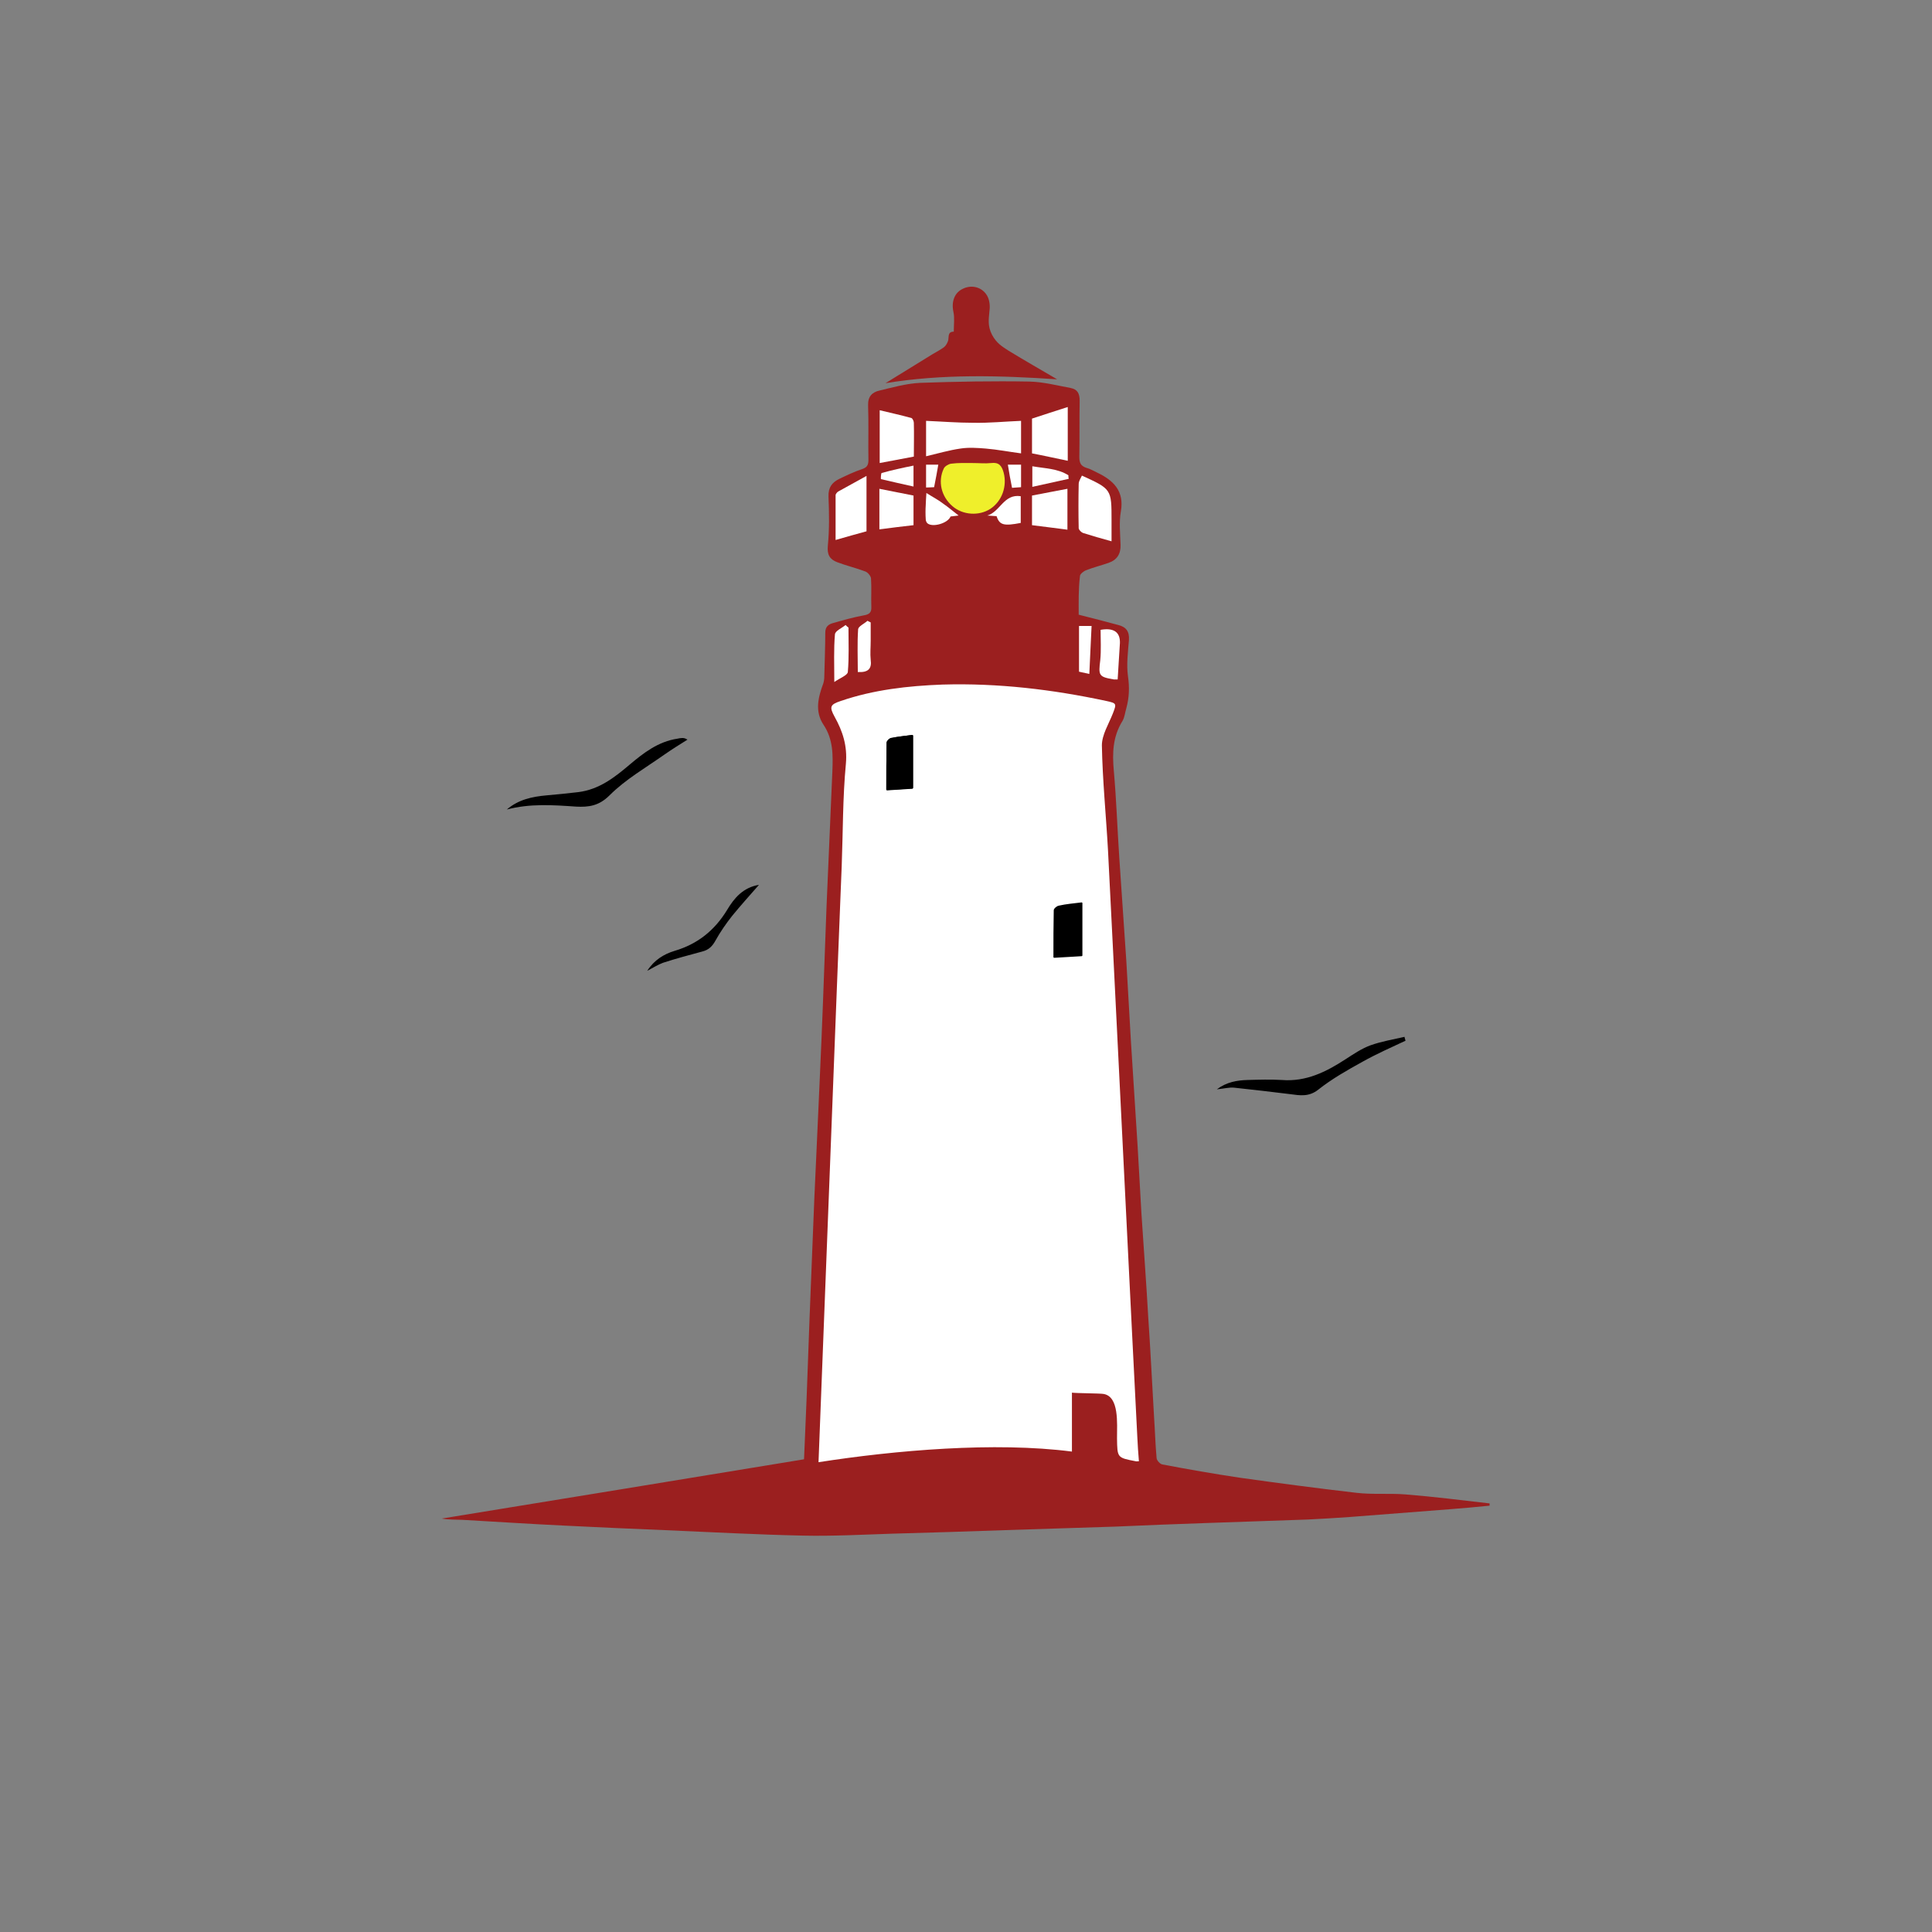 <?xml version="1.0" encoding="utf-8"?>
<!-- Generator: Adobe Illustrator 21.0.2, SVG Export Plug-In . SVG Version: 6.00 Build 0)  -->
<svg version="1.1" id="lighthouse_1_" xmlns="http://www.w3.org/2000/svg" xmlns:xlink="http://www.w3.org/1999/xlink" x="0px"
	 y="0px" viewBox="0 0 600 600" style="enable-background:new 0 0 600 600;" xml:space="preserve">
<rect x="0" y="0" width="600" height="600" fill="#808080" stroke="none"/>
<style type="text/css">
	.st0{fill:#9B1F1F;}
	.st1{fill:#FFFFFF;}
	.st2{fill:none;stroke:#000000;stroke-width:0.5;stroke-linecap:round;stroke-linejoin:round;}
	.st3{display:none;fill:#FFFFFF;}
	.st4{fill:#EFEF2B;}
	.st5{stroke:#000000;stroke-width:0.5;stroke-linecap:round;stroke-linejoin:round;}
</style>
<g id="lighthouse">
</g>
<path id="body" class="st0" d="M335,190.9c4.3,1.1,8.3,2.1,12.3,3.2c2.4,0.6,3.5,2,3.3,4.7c-0.3,3.7-0.8,7.6-0.3,11.2
	c0.5,3.4,0.4,6.6-0.5,9.9c-0.4,1.3-0.5,2.8-1.2,4c-3,4.8-3.2,9.9-2.7,15.4c0.8,9,1.1,18,1.7,27c0.7,10.8,1.5,21.5,2.2,32.3
	c0.5,8.2,0.9,16.3,1.4,24.5c0.7,11,1.4,21.9,2.1,32.9c0.4,7,0.8,14.1,1.2,21.1c0.7,10.7,1.5,21.4,2.1,32c0.7,10.3,1.2,20.6,1.8,30.9
	c0.3,4.3,0.4,8.6,0.8,12.9c0.1,0.7,1.1,1.8,1.8,1.9c7.9,1.5,15.9,2.9,23.9,4.1c12.1,1.7,24.2,3.3,36.3,4.7c5,0.6,10.2,0.1,15.2,0.5
	c8.8,0.7,17.5,1.8,26.2,2.8c0,0.2,0,0.5,0,0.7c-4.1,0.4-8.2,0.8-12.3,1.1c-10.3,0.8-20.6,1.6-30.9,2.4c-4.4,0.3-8.8,0.6-13.2,0.8
	c-10.6,0.4-21.2,0.7-31.8,1.1c-9.3,0.3-18.6,0.7-27.9,1.1c-11.5,0.4-22.9,0.7-34.4,1.1c-11.7,0.4-23.3,0.8-35,1.1
	c-9.2,0.3-18.4,0.8-27.7,0.6c-14.4-0.3-28.7-1.1-43-1.7c-10.3-0.4-20.7-0.9-31-1.4c-10.6-0.5-21.2-1.2-31.8-1.8
	c-2.1-0.1-4.3,0-6.4-0.4c37.4-6.1,74.9-12.2,112.5-18.4c0.3-6.1,0.5-12.5,0.8-18.9c0.6-16.5,1.2-33.1,1.9-49.6
	c0.3-8.5,0.7-17.1,1.1-25.6c0.7-16.1,1.5-32.1,2.1-48.2c0.4-9.9,0.7-19.7,1.1-29.6c0.6-13.9,1.2-27.8,1.8-41.7
	c0.2-5.1,0.3-10-2.8-14.6c-2.7-4.1-1.6-8.5,0-12.8c0.2-0.7,0.3-1.4,0.3-2.2c0.1-4.5,0.3-9,0.3-13.5c0-1.9,1-2.6,2.4-3
	c3.2-0.9,6.3-1.8,9.6-2.4c1.8-0.3,2.4-1,2.3-2.7c-0.1-2.9,0.1-5.9-0.1-8.8c-0.1-0.8-1-1.8-1.7-2.1c-2.9-1.1-5.9-1.8-8.8-2.9
	c-2.3-0.9-3.2-2.3-2.9-5.2c0.5-5,0.4-10.2,0.2-15.2c-0.1-2.8,1.1-4.4,3.4-5.5c2.3-1.1,4.6-2.2,7-3c1.5-0.5,2-1.2,2-2.8
	c-0.1-5.7,0.1-11.3-0.1-17c-0.1-2.8,1.3-4.1,3.5-4.6c4.2-1,8.4-2.2,12.7-2.4c11.3-0.4,22.6-0.6,33.9-0.4c4.3,0.1,8.5,1.2,12.8,2
	c2.1,0.4,2.8,1.7,2.8,3.9c-0.1,5.8,0,11.7-0.1,17.5c0,1.8,0.4,2.8,2.2,3.4c1.2,0.3,2.3,1,3.4,1.5c5,2.4,8.4,5.7,7.3,12
	c-0.6,3.4-0.2,7-0.1,10.4c0.1,2.8-1.1,4.7-3.7,5.6c-2.3,0.8-4.7,1.4-7,2.3c-0.8,0.3-1.9,1.2-1.9,1.8C334.9,183,335,187,335,190.9z"
	/>
<path id="top" class="st0" d="M328.3,117.8c-17.9-1.2-35.6-1.7-53.3,1.2c4.9-3,9.7-6,14.6-9c1.2-0.7,2.5-1.4,3.6-2.2
	c0.6-0.5,1.1-1.4,1.3-2.2c0.2-1.1-0.2-2.6,1.7-2.6c0-2.1,0.3-4.2-0.1-6.1c-0.7-3.2,0.3-6.1,3.1-7.3c2.8-1.3,6.1-0.3,7.5,2.5
	c0.6,1.2,0.8,2.9,0.6,4.3c-0.2,2.6-0.7,4.7,0.8,7.6c1.4,2.6,3.1,3.6,5.1,4.9C318.1,111.9,323.2,114.8,328.3,117.8z"/>
<path id="bird3" d="M157.4,251.4c3.6-3.1,7.9-4,12.4-4.4c3.3-0.3,6.5-0.6,9.8-1c6.4-0.8,11.2-4.5,15.9-8.5c4.4-3.7,8.9-7.2,14.9-8.1
	c0.5-0.1,0.9-0.2,1.4-0.2c0.5,0,0.9,0,1.7,0.5c-2.4,1.5-4.8,3-7.1,4.6c-5.8,4.1-12.1,7.7-17.1,12.7c-3.3,3.3-6.5,3.7-10.4,3.5
	C171.7,250,164.6,249.5,157.4,251.4z"/>
<path id="bird2" d="M436.5,323.2c-4.5,2.1-9,4.1-13.3,6.5c-4.7,2.6-9.5,5.3-13.8,8.7c-2.9,2.3-5.7,1.8-8.7,1.4
	c-5.8-0.7-11.5-1.4-17.3-2c-1.6-0.2-3.3,0.3-5.5,0.5c3.1-2.3,6.3-2.8,9.5-2.9c3.6-0.1,7.2-0.2,10.7,0c7.5,0.6,13.7-2.5,19.7-6.4
	c2.5-1.6,5.1-3.4,7.9-4.4c3.4-1.2,7-1.8,10.5-2.6C436.2,322.3,436.4,322.8,436.5,323.2z"/>
<path id="bird1" d="M201,301.5c2.2-3.4,5.2-5.2,8.5-6.2c7.1-2.1,12.4-6.3,16.3-12.7c2.2-3.7,5-7,9.9-7.8c-2.8,3.2-5.6,6.3-8.3,9.6
	c-1.9,2.4-3.7,5-5.2,7.7c-1,1.8-2.1,2.9-4.1,3.4c-4.1,1.1-8.2,2.2-12.2,3.5C204.3,299.6,202.9,300.5,201,301.5z"/>
<path class="st1" d="M353.7,453.8c-0.7,0-0.8,0.1-1,0c-5.8-1.1-5.7-1.1-5.8-7.1c0-4.7,0.7-13-4.2-13.8c-1.1-0.2-8.3-0.2-9.8-0.4
	c0,3,0,15.1,0,18.3c-24-3.1-54.9-0.4-78.7,3.3c0.3-6.6,6.5-169,6.8-175.2c0.1-3.3,0.3-6.6,0.4-9.9c0.4-10.6,0.3-21.3,1.3-31.8
	c0.5-5.6-1-10.1-3.5-14.6c-1.7-3.1-1.4-3.8,1.9-4.9c10.2-3.5,20.9-4.7,31.6-5.1c17.2-0.5,34.1,1.5,50.9,5.1c3.2,0.7,3.2,0.8,2,3.9
	c-1.3,3.3-3.4,6.6-3.4,9.9c0.2,10.9,1.3,21.7,1.9,32.6c0.5,8.7,8.6,173.4,9.1,182.1C353.3,448.8,353.5,451.2,353.7,453.8z"/>
<path class="st2" d="M283.3,228.5c-2.3,0.3-4.4,0.5-6.5,0.9c-0.5,0.1-1.2,0.8-1.2,1.2c-0.1,4.8-0.1,9.5-0.1,14.5
	c2.8-0.2,5.2-0.3,7.8-0.5C283.3,239.2,283.3,234,283.3,228.5z"/>
<path class="st3" d="M289.4,463.1c22.3-0.4,44.3-0.9,66.6-1.3c-1.4-22.6-2.8-44.7-4.1-67.2c-10.9-0.6-21.4-1.6-32-1.7
	c-11.1-0.2-22.2,0.1-33.3,0.8c-9.6,0.7-19.2,2.2-28.8,3.5c-0.7,0.1-1.7,1.2-1.8,1.9c-0.3,2.5-0.4,5-0.5,7.6
	c-0.4,10.8-0.7,21.6-1.1,32.4c-0.1,3.8-0.5,7.7-0.6,11.5c-0.1,4.3,0,8.6,0,12.8c5.4,0,10.8,0,16.5,0L289.4,463.1z"/>
<path id="light" class="st4" d="M302.2,143.8c1.9,0,3.8,0.2,5.6,0c2.4-0.3,3.3,0.8,3.9,3c1.1,4.2-0.5,8.8-4.1,11.2
	c-3.5,2.3-8.6,2-11.8-0.8c-3.5-3-4.6-7.7-2.7-11.7c0.3-0.7,1.5-1.4,2.3-1.5C297.7,143.7,299.9,143.8,302.2,143.8z"/>
<path class="st1" d="M317.1,130.7c0,3.1,0,6.3,0,10.1c-3.8-0.5-7.4-1.2-11-1.5c-2.6-0.2-5.2-0.4-7.8,0c-3.5,0.5-6.9,1.5-10.7,2.4
	c0-3.9,0-7.4,0-11c4.8,0.2,9.7,0.6,14.7,0.6C307.2,131.4,312.1,130.9,317.1,130.7z"/>
<path class="st1" d="M336,147.7c9.2,4.2,9.2,4.2,9.2,13.9c0,2.1,0,4.2,0,6.5c-3.3-0.9-6.1-1.7-8.9-2.6c-0.5-0.2-1.2-0.9-1.3-1.4
	c-0.1-4.6-0.1-9.2,0-13.8C335,149.4,335.6,148.6,336,147.7z"/>
<path class="st1" d="M269.1,147.8c0,6.3,0,11.7,0,17.2c-3,0.8-6.1,1.7-9.6,2.7c0-4.8,0-9.3,0-13.9c0-0.4,0.5-1,0.9-1.2
	C263.1,151.1,265.8,149.6,269.1,147.8z"/>
<path class="st1" d="M331.6,143.1c-3.9-0.8-7.4-1.6-11.1-2.3c0-3.7,0-7.2,0-10.8c3.7-1.2,7.3-2.4,11.1-3.6
	C331.6,132,331.6,137.4,331.6,143.1z"/>
<path class="st1" d="M273.2,127.4c3.3,0.8,6.5,1.5,9.8,2.4c0.4,0.1,0.8,1,0.8,1.5c0.1,3.5,0,6.9,0,10.5c-3.6,0.7-6.9,1.3-10.6,2
	C273.2,138.4,273.2,132.9,273.2,127.4z"/>
<path class="st1" d="M320.5,163.1c0-3.3,0-6.2,0-9.2c3.7-0.7,7.2-1.4,11-2.1c0,4.2,0,8.3,0,12.7C327.9,164,324.3,163.6,320.5,163.1z
	"/>
<path class="st1" d="M273.1,151.8c3.6,0.7,7,1.4,10.6,2.1c0,3,0,5.9,0,9.2c-3.5,0.4-6.9,0.8-10.6,1.3
	C273.1,160,273.1,156,273.1,151.8z"/>
<path class="st1" d="M347.1,211c-0.7,0-1,0-1.2,0c-4.7-0.8-4.8-1.2-4.2-6c0.3-3.1,0.1-6.3,0.1-9.4c4.1-0.7,6.1,0.7,6,4.1
	C347.6,203.4,347.3,207.2,347.1,211z"/>
<path class="st1" d="M266.4,208.7c0-4.5-0.2-8.9,0.1-13.3c0.1-0.9,1.9-1.7,2.9-2.6c0.3,0.2,0.7,0.3,1,0.5c0,1.9,0,3.8,0,5.7
	c0,2-0.2,4,0,5.9C270.8,207.7,269.6,208.9,266.4,208.7z"/>
<path class="st1" d="M263.5,194.9c0,4.6,0.2,9.2-0.2,13.8c-0.1,1-2.3,1.8-4.2,3.1c0-5.6-0.2-10.2,0.2-14.8c0.1-1.1,2.1-1.9,3.3-2.9
	C262.9,194.4,263.2,194.7,263.5,194.9z"/>
<path class="st1" d="M309.5,160.3c-1.1-0.1-2-0.1-2.9-0.2c4-1.1,5.1-6.8,10.4-6c0,2.7,0,5.5,0,8.3
	C311.8,163.4,310.4,163.1,309.5,160.3z"/>
<path class="st1" d="M287.7,153.1c2.2,1.4,3.8,2.2,5.2,3.3c1.6,1.1,3.1,2.4,4.8,3.7c-0.9,0.1-1.7,0.2-2.5,0.3
	c-0.8,2.1-5.6,3.5-7.2,2.1c-0.3-0.3-0.5-0.8-0.5-1.2c-0.1-1.5-0.1-3,0-4.5C287.5,155.9,287.6,155.1,287.7,153.1z"/>
<path class="st1" d="M338.3,209.3c-1.3-0.3-2.2-0.5-3.2-0.7c0-4.8,0-9.4,0-14.2c1.3,0,2.4,0,3.9,0
	C338.8,199.3,338.5,204.2,338.3,209.3z"/>
<path class="st1" d="M320.6,151.2c0-2.6,0-4.4,0-6.4c4,0.7,7.9,0.7,11.2,2.8c0,0.4,0,0.7,0.1,1.1
	C328.3,149.5,324.6,150.3,320.6,151.2z"/>
<path class="st1" d="M283.7,144.6c0,2.4,0,4.1,0,6.5c-3.5-0.8-6.8-1.5-10.1-2.3c-0.1,0,0-1.9,0.2-1.9
	C277,146,280.2,145.3,283.7,144.6z"/>
<path class="st1" d="M313,144.3c1.4,0,2.6,0,4.1,0c0,2.4,0,4.6,0,7c-1,0.1-1.9,0.1-2.8,0.2C313.8,149.1,313.4,146.8,313,144.3z"/>
<path class="st1" d="M287.6,144.3c1.5,0,2.7,0,3.8,0c-0.4,2.3-0.8,4.5-1.3,7c-0.6,0-1.5,0.1-2.5,0.1
	C287.6,149,287.6,146.8,287.6,144.3z"/>
<path class="st3" d="M259.5,306l-1.5,87c0,0,39.8-8.5,93.3-3.1l-4.6-85.5C346.6,304.4,302.3,289.6,259.5,306z"/>
<path class="st5" d="M283.3,228.5c0,5.5,0,10.7,0,16.2c-2.5,0.2-4.9,0.3-7.8,0.5c0-5,0-9.8,0.1-14.5c0-0.4,0.7-1.1,1.2-1.2
	C278.9,229,281,228.8,283.3,228.5z"/>
<path class="st5" d="M335.9,280.5c0-0.6,0,4.6,0,16.2c-2.8,0.2-5.4,0.3-8.5,0.5c0-5,0-9.8,0.1-14.5c0-0.4,0.8-1.1,1.4-1.2
	C331.1,281,333.5,280.8,335.9,280.5z"/>
</svg>
